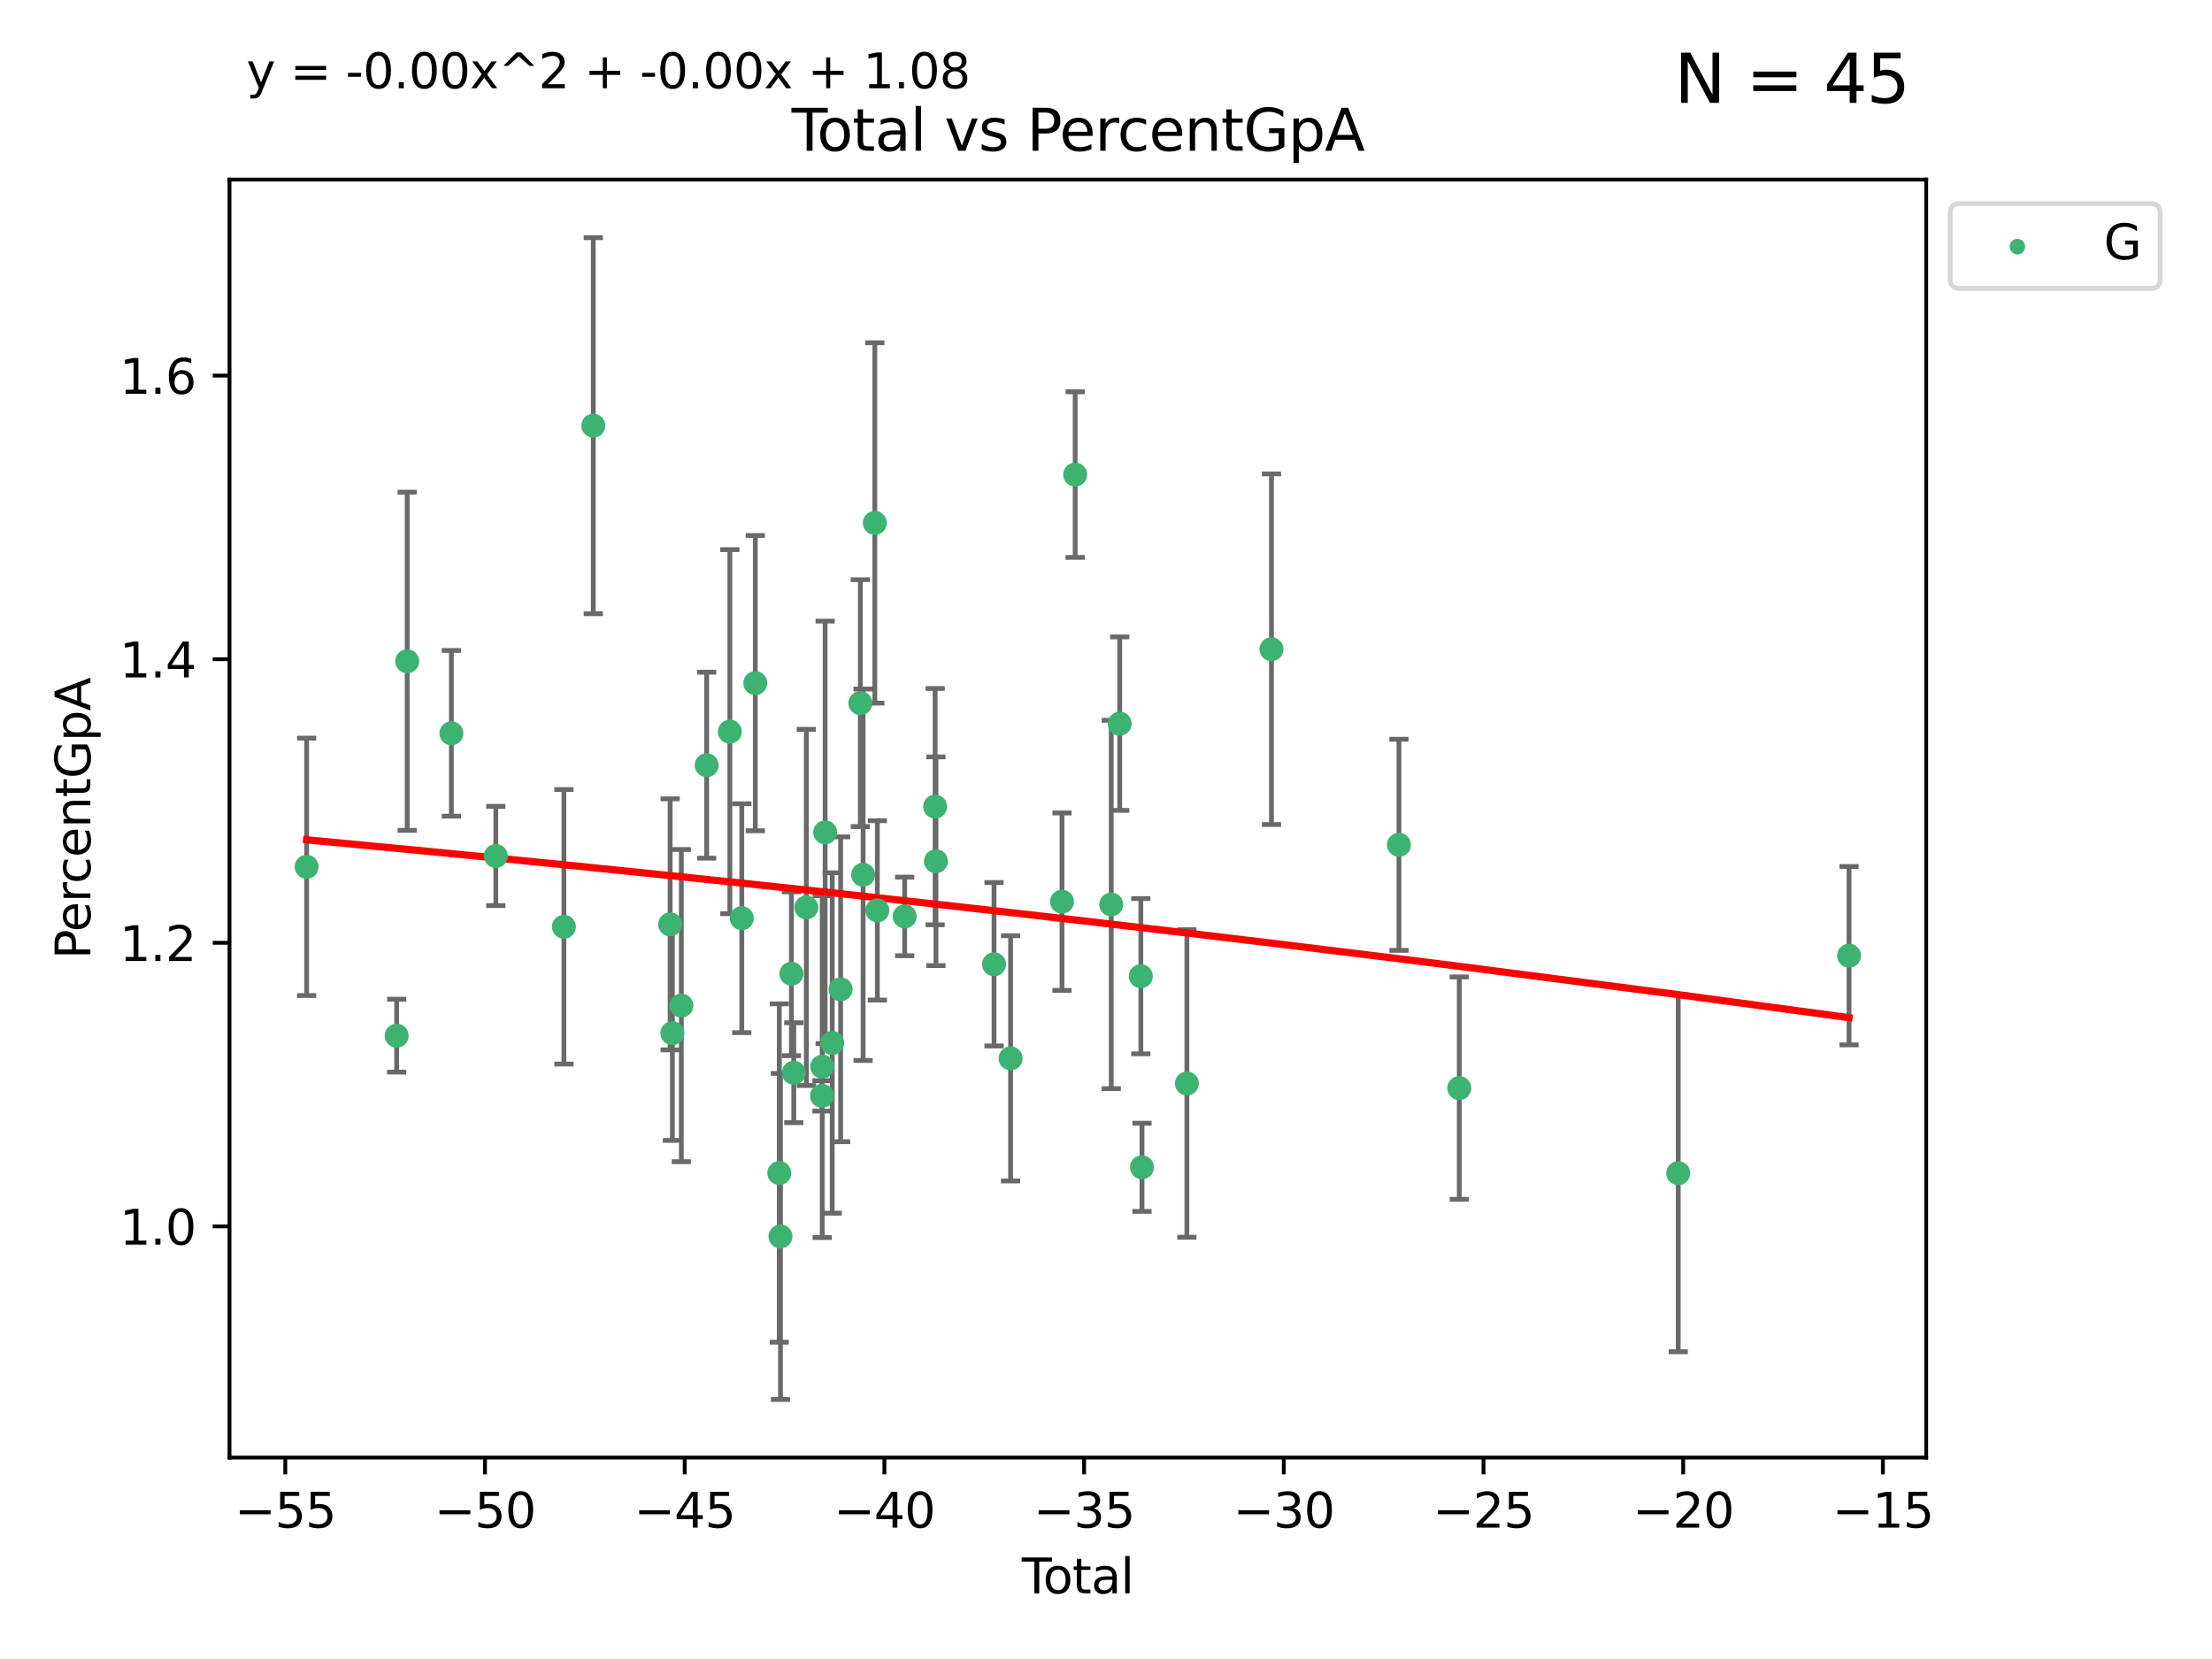 <?xml version="1.0" encoding="utf-8" standalone="no"?>
<!DOCTYPE svg PUBLIC "-//W3C//DTD SVG 1.1//EN"
  "http://www.w3.org/Graphics/SVG/1.1/DTD/svg11.dtd">
<svg xmlns:xlink="http://www.w3.org/1999/xlink" width="460.8pt" height="345.6pt" viewBox="0 0 460.8 345.6" xmlns="http://www.w3.org/2000/svg" version="1.1">
 <defs>
  <style type="text/css">*{stroke-linejoin: round; stroke-linecap: butt}</style>
 </defs>
 <g id="figure_1">
  <g id="patch_1">
   <path d="M 0 345.6 
L 460.8 345.6 
L 460.8 0 
L 0 0 
z
" style="fill: #ffffff"/>
  </g>
  <g id="axes_1">
   <g id="patch_2">
    <path d="M 47.81 303.64 
L 401.26 303.64 
L 401.26 37.411 
L 47.81 37.411 
z
" style="fill: #ffffff"/>
   </g>
   <g id="PathCollection_1">
    <defs>
     <path id="m5c3b96a96f" d="M 0 1.118 
C 0.297 1.118 0.581 1 0.791 0.791 
C 1 0.581 1.118 0.297 1.118 0 
C 1.118 -0.297 1 -0.581 0.791 -0.791 
C 0.581 -1 0.297 -1.118 0 -1.118 
C -0.297 -1.118 -0.581 -1 -0.791 -0.791 
C -1 -0.581 -1.118 -0.297 -1.118 0 
C -1.118 0.297 -1 0.581 -0.791 0.791 
C -0.581 1 -0.297 1.118 0 1.118 
z
" style="stroke: #3cb371"/>
    </defs>
    <g clip-path="url(#p17e478cedb)">
     <use xlink:href="#m5c3b96a96f" x="63.876" y="180.578" style="fill: #3cb371; stroke: #3cb371"/>
     <use xlink:href="#m5c3b96a96f" x="82.632" y="215.749" style="fill: #3cb371; stroke: #3cb371"/>
     <use xlink:href="#m5c3b96a96f" x="84.826" y="137.754" style="fill: #3cb371; stroke: #3cb371"/>
     <use xlink:href="#m5c3b96a96f" x="94.03" y="152.767" style="fill: #3cb371; stroke: #3cb371"/>
     <use xlink:href="#m5c3b96a96f" x="103.282" y="178.313" style="fill: #3cb371; stroke: #3cb371"/>
     <use xlink:href="#m5c3b96a96f" x="117.475" y="193.07" style="fill: #3cb371; stroke: #3cb371"/>
     <use xlink:href="#m5c3b96a96f" x="123.593" y="88.68" style="fill: #3cb371; stroke: #3cb371"/>
     <use xlink:href="#m5c3b96a96f" x="139.601" y="192.558" style="fill: #3cb371; stroke: #3cb371"/>
     <use xlink:href="#m5c3b96a96f" x="140.069" y="215.22" style="fill: #3cb371; stroke: #3cb371"/>
     <use xlink:href="#m5c3b96a96f" x="141.934" y="209.482" style="fill: #3cb371; stroke: #3cb371"/>
     <use xlink:href="#m5c3b96a96f" x="147.214" y="159.401" style="fill: #3cb371; stroke: #3cb371"/>
     <use xlink:href="#m5c3b96a96f" x="152.042" y="152.417" style="fill: #3cb371; stroke: #3cb371"/>
     <use xlink:href="#m5c3b96a96f" x="154.527" y="191.28" style="fill: #3cb371; stroke: #3cb371"/>
     <use xlink:href="#m5c3b96a96f" x="157.342" y="142.309" style="fill: #3cb371; stroke: #3cb371"/>
     <use xlink:href="#m5c3b96a96f" x="162.339" y="244.366" style="fill: #3cb371; stroke: #3cb371"/>
     <use xlink:href="#m5c3b96a96f" x="162.587" y="257.574" style="fill: #3cb371; stroke: #3cb371"/>
     <use xlink:href="#m5c3b96a96f" x="164.867" y="202.849" style="fill: #3cb371; stroke: #3cb371"/>
     <use xlink:href="#m5c3b96a96f" x="165.362" y="223.463" style="fill: #3cb371; stroke: #3cb371"/>
     <use xlink:href="#m5c3b96a96f" x="167.974" y="189.03" style="fill: #3cb371; stroke: #3cb371"/>
     <use xlink:href="#m5c3b96a96f" x="171.235" y="228.286" style="fill: #3cb371; stroke: #3cb371"/>
     <use xlink:href="#m5c3b96a96f" x="171.281" y="222.197" style="fill: #3cb371; stroke: #3cb371"/>
     <use xlink:href="#m5c3b96a96f" x="171.891" y="173.395" style="fill: #3cb371; stroke: #3cb371"/>
     <use xlink:href="#m5c3b96a96f" x="173.37" y="217.275" style="fill: #3cb371; stroke: #3cb371"/>
     <use xlink:href="#m5c3b96a96f" x="175.12" y="206.085" style="fill: #3cb371; stroke: #3cb371"/>
     <use xlink:href="#m5c3b96a96f" x="179.228" y="146.474" style="fill: #3cb371; stroke: #3cb371"/>
     <use xlink:href="#m5c3b96a96f" x="179.8" y="182.225" style="fill: #3cb371; stroke: #3cb371"/>
     <use xlink:href="#m5c3b96a96f" x="182.243" y="108.935" style="fill: #3cb371; stroke: #3cb371"/>
     <use xlink:href="#m5c3b96a96f" x="182.766" y="189.649" style="fill: #3cb371; stroke: #3cb371"/>
     <use xlink:href="#m5c3b96a96f" x="188.46" y="190.909" style="fill: #3cb371; stroke: #3cb371"/>
     <use xlink:href="#m5c3b96a96f" x="194.806" y="168.032" style="fill: #3cb371; stroke: #3cb371"/>
     <use xlink:href="#m5c3b96a96f" x="194.972" y="179.413" style="fill: #3cb371; stroke: #3cb371"/>
     <use xlink:href="#m5c3b96a96f" x="207.076" y="200.871" style="fill: #3cb371; stroke: #3cb371"/>
     <use xlink:href="#m5c3b96a96f" x="210.525" y="220.475" style="fill: #3cb371; stroke: #3cb371"/>
     <use xlink:href="#m5c3b96a96f" x="221.233" y="187.837" style="fill: #3cb371; stroke: #3cb371"/>
     <use xlink:href="#m5c3b96a96f" x="223.979" y="98.865" style="fill: #3cb371; stroke: #3cb371"/>
     <use xlink:href="#m5c3b96a96f" x="231.492" y="188.42" style="fill: #3cb371; stroke: #3cb371"/>
     <use xlink:href="#m5c3b96a96f" x="233.256" y="150.749" style="fill: #3cb371; stroke: #3cb371"/>
     <use xlink:href="#m5c3b96a96f" x="237.657" y="203.362" style="fill: #3cb371; stroke: #3cb371"/>
     <use xlink:href="#m5c3b96a96f" x="237.897" y="243.171" style="fill: #3cb371; stroke: #3cb371"/>
     <use xlink:href="#m5c3b96a96f" x="247.248" y="225.71" style="fill: #3cb371; stroke: #3cb371"/>
     <use xlink:href="#m5c3b96a96f" x="264.872" y="135.243" style="fill: #3cb371; stroke: #3cb371"/>
     <use xlink:href="#m5c3b96a96f" x="291.428" y="175.988" style="fill: #3cb371; stroke: #3cb371"/>
     <use xlink:href="#m5c3b96a96f" x="303.995" y="226.673" style="fill: #3cb371; stroke: #3cb371"/>
     <use xlink:href="#m5c3b96a96f" x="349.607" y="244.395" style="fill: #3cb371; stroke: #3cb371"/>
     <use xlink:href="#m5c3b96a96f" x="385.194" y="199.083" style="fill: #3cb371; stroke: #3cb371"/>
    </g>
   </g>
   <g id="matplotlib.axis_1">
    <g id="xtick_1">
     <g id="line2d_1">
      <defs>
       <path id="m3041e90e6f" d="M 0 0 
L 0 3.5 
" style="stroke: #000000; stroke-width: 0.8"/>
      </defs>
      <g>
       <use xlink:href="#m3041e90e6f" x="59.43" y="303.64" style="stroke: #000000; stroke-width: 0.8"/>
      </g>
     </g>
     <g id="text_1">
      <!-- −55 -->
      <g transform="translate(48.878 318.238)scale(0.1 -0.1)">
       <defs>
        <path id="DejaVuSans-2212" d="M 678 2272 
L 4684 2272 
L 4684 1741 
L 678 1741 
L 678 2272 
z
" transform="scale(0.016)"/>
        <path id="DejaVuSans-35" d="M 691 4666 
L 3169 4666 
L 3169 4134 
L 1269 4134 
L 1269 2991 
Q 1406 3038 1543 3061 
Q 1681 3084 1819 3084 
Q 2600 3084 3056 2656 
Q 3513 2228 3513 1497 
Q 3513 744 3044 326 
Q 2575 -91 1722 -91 
Q 1428 -91 1123 -41 
Q 819 9 494 109 
L 494 744 
Q 775 591 1075 516 
Q 1375 441 1709 441 
Q 2250 441 2565 725 
Q 2881 1009 2881 1497 
Q 2881 1984 2565 2268 
Q 2250 2553 1709 2553 
Q 1456 2553 1204 2497 
Q 953 2441 691 2322 
L 691 4666 
z
" transform="scale(0.016)"/>
       </defs>
       <use xlink:href="#DejaVuSans-2212"/>
       <use xlink:href="#DejaVuSans-35" x="83.789"/>
       <use xlink:href="#DejaVuSans-35" x="147.412"/>
      </g>
     </g>
    </g>
    <g id="xtick_2">
     <g id="line2d_2">
      <g>
       <use xlink:href="#m3041e90e6f" x="101.032" y="303.64" style="stroke: #000000; stroke-width: 0.8"/>
      </g>
     </g>
     <g id="text_2">
      <!-- −50 -->
      <g transform="translate(90.48 318.238)scale(0.1 -0.1)">
       <defs>
        <path id="DejaVuSans-30" d="M 2034 4250 
Q 1547 4250 1301 3770 
Q 1056 3291 1056 2328 
Q 1056 1369 1301 889 
Q 1547 409 2034 409 
Q 2525 409 2770 889 
Q 3016 1369 3016 2328 
Q 3016 3291 2770 3770 
Q 2525 4250 2034 4250 
z
M 2034 4750 
Q 2819 4750 3233 4129 
Q 3647 3509 3647 2328 
Q 3647 1150 3233 529 
Q 2819 -91 2034 -91 
Q 1250 -91 836 529 
Q 422 1150 422 2328 
Q 422 3509 836 4129 
Q 1250 4750 2034 4750 
z
" transform="scale(0.016)"/>
       </defs>
       <use xlink:href="#DejaVuSans-2212"/>
       <use xlink:href="#DejaVuSans-35" x="83.789"/>
       <use xlink:href="#DejaVuSans-30" x="147.412"/>
      </g>
     </g>
    </g>
    <g id="xtick_3">
     <g id="line2d_3">
      <g>
       <use xlink:href="#m3041e90e6f" x="142.634" y="303.64" style="stroke: #000000; stroke-width: 0.8"/>
      </g>
     </g>
     <g id="text_3">
      <!-- −45 -->
      <g transform="translate(132.081 318.238)scale(0.1 -0.1)">
       <defs>
        <path id="DejaVuSans-34" d="M 2419 4116 
L 825 1625 
L 2419 1625 
L 2419 4116 
z
M 2253 4666 
L 3047 4666 
L 3047 1625 
L 3713 1625 
L 3713 1100 
L 3047 1100 
L 3047 0 
L 2419 0 
L 2419 1100 
L 313 1100 
L 313 1709 
L 2253 4666 
z
" transform="scale(0.016)"/>
       </defs>
       <use xlink:href="#DejaVuSans-2212"/>
       <use xlink:href="#DejaVuSans-34" x="83.789"/>
       <use xlink:href="#DejaVuSans-35" x="147.412"/>
      </g>
     </g>
    </g>
    <g id="xtick_4">
     <g id="line2d_4">
      <g>
       <use xlink:href="#m3041e90e6f" x="184.235" y="303.64" style="stroke: #000000; stroke-width: 0.8"/>
      </g>
     </g>
     <g id="text_4">
      <!-- −40 -->
      <g transform="translate(173.683 318.238)scale(0.1 -0.1)">
       <use xlink:href="#DejaVuSans-2212"/>
       <use xlink:href="#DejaVuSans-34" x="83.789"/>
       <use xlink:href="#DejaVuSans-30" x="147.412"/>
      </g>
     </g>
    </g>
    <g id="xtick_5">
     <g id="line2d_5">
      <g>
       <use xlink:href="#m3041e90e6f" x="225.837" y="303.64" style="stroke: #000000; stroke-width: 0.8"/>
      </g>
     </g>
     <g id="text_5">
      <!-- −35 -->
      <g transform="translate(215.285 318.238)scale(0.1 -0.1)">
       <defs>
        <path id="DejaVuSans-33" d="M 2597 2516 
Q 3050 2419 3304 2112 
Q 3559 1806 3559 1356 
Q 3559 666 3084 287 
Q 2609 -91 1734 -91 
Q 1441 -91 1130 -33 
Q 819 25 488 141 
L 488 750 
Q 750 597 1062 519 
Q 1375 441 1716 441 
Q 2309 441 2620 675 
Q 2931 909 2931 1356 
Q 2931 1769 2642 2001 
Q 2353 2234 1838 2234 
L 1294 2234 
L 1294 2753 
L 1863 2753 
Q 2328 2753 2575 2939 
Q 2822 3125 2822 3475 
Q 2822 3834 2567 4026 
Q 2313 4219 1838 4219 
Q 1578 4219 1281 4162 
Q 984 4106 628 3988 
L 628 4550 
Q 988 4650 1302 4700 
Q 1616 4750 1894 4750 
Q 2613 4750 3031 4423 
Q 3450 4097 3450 3541 
Q 3450 3153 3228 2886 
Q 3006 2619 2597 2516 
z
" transform="scale(0.016)"/>
       </defs>
       <use xlink:href="#DejaVuSans-2212"/>
       <use xlink:href="#DejaVuSans-33" x="83.789"/>
       <use xlink:href="#DejaVuSans-35" x="147.412"/>
      </g>
     </g>
    </g>
    <g id="xtick_6">
     <g id="line2d_6">
      <g>
       <use xlink:href="#m3041e90e6f" x="267.439" y="303.64" style="stroke: #000000; stroke-width: 0.8"/>
      </g>
     </g>
     <g id="text_6">
      <!-- −30 -->
      <g transform="translate(256.886 318.238)scale(0.1 -0.1)">
       <use xlink:href="#DejaVuSans-2212"/>
       <use xlink:href="#DejaVuSans-33" x="83.789"/>
       <use xlink:href="#DejaVuSans-30" x="147.412"/>
      </g>
     </g>
    </g>
    <g id="xtick_7">
     <g id="line2d_7">
      <g>
       <use xlink:href="#m3041e90e6f" x="309.041" y="303.64" style="stroke: #000000; stroke-width: 0.8"/>
      </g>
     </g>
     <g id="text_7">
      <!-- −25 -->
      <g transform="translate(298.488 318.238)scale(0.1 -0.1)">
       <defs>
        <path id="DejaVuSans-32" d="M 1228 531 
L 3431 531 
L 3431 0 
L 469 0 
L 469 531 
Q 828 903 1448 1529 
Q 2069 2156 2228 2338 
Q 2531 2678 2651 2914 
Q 2772 3150 2772 3378 
Q 2772 3750 2511 3984 
Q 2250 4219 1831 4219 
Q 1534 4219 1204 4116 
Q 875 4013 500 3803 
L 500 4441 
Q 881 4594 1212 4672 
Q 1544 4750 1819 4750 
Q 2544 4750 2975 4387 
Q 3406 4025 3406 3419 
Q 3406 3131 3298 2873 
Q 3191 2616 2906 2266 
Q 2828 2175 2409 1742 
Q 1991 1309 1228 531 
z
" transform="scale(0.016)"/>
       </defs>
       <use xlink:href="#DejaVuSans-2212"/>
       <use xlink:href="#DejaVuSans-32" x="83.789"/>
       <use xlink:href="#DejaVuSans-35" x="147.412"/>
      </g>
     </g>
    </g>
    <g id="xtick_8">
     <g id="line2d_8">
      <g>
       <use xlink:href="#m3041e90e6f" x="350.642" y="303.64" style="stroke: #000000; stroke-width: 0.8"/>
      </g>
     </g>
     <g id="text_8">
      <!-- −20 -->
      <g transform="translate(340.09 318.238)scale(0.1 -0.1)">
       <use xlink:href="#DejaVuSans-2212"/>
       <use xlink:href="#DejaVuSans-32" x="83.789"/>
       <use xlink:href="#DejaVuSans-30" x="147.412"/>
      </g>
     </g>
    </g>
    <g id="xtick_9">
     <g id="line2d_9">
      <g>
       <use xlink:href="#m3041e90e6f" x="392.244" y="303.64" style="stroke: #000000; stroke-width: 0.8"/>
      </g>
     </g>
     <g id="text_9">
      <!-- −15 -->
      <g transform="translate(381.692 318.238)scale(0.1 -0.1)">
       <defs>
        <path id="DejaVuSans-31" d="M 794 531 
L 1825 531 
L 1825 4091 
L 703 3866 
L 703 4441 
L 1819 4666 
L 2450 4666 
L 2450 531 
L 3481 531 
L 3481 0 
L 794 0 
L 794 531 
z
" transform="scale(0.016)"/>
       </defs>
       <use xlink:href="#DejaVuSans-2212"/>
       <use xlink:href="#DejaVuSans-31" x="83.789"/>
       <use xlink:href="#DejaVuSans-35" x="147.412"/>
      </g>
     </g>
    </g>
    <g id="text_10">
     <!-- Total -->
     <g transform="translate(212.858 331.917)scale(0.1 -0.1)">
      <defs>
       <path id="DejaVuSans-54" d="M -19 4666 
L 3928 4666 
L 3928 4134 
L 2272 4134 
L 2272 0 
L 1638 0 
L 1638 4134 
L -19 4134 
L -19 4666 
z
" transform="scale(0.016)"/>
       <path id="DejaVuSans-6f" d="M 1959 3097 
Q 1497 3097 1228 2736 
Q 959 2375 959 1747 
Q 959 1119 1226 758 
Q 1494 397 1959 397 
Q 2419 397 2687 759 
Q 2956 1122 2956 1747 
Q 2956 2369 2687 2733 
Q 2419 3097 1959 3097 
z
M 1959 3584 
Q 2709 3584 3137 3096 
Q 3566 2609 3566 1747 
Q 3566 888 3137 398 
Q 2709 -91 1959 -91 
Q 1206 -91 779 398 
Q 353 888 353 1747 
Q 353 2609 779 3096 
Q 1206 3584 1959 3584 
z
" transform="scale(0.016)"/>
       <path id="DejaVuSans-74" d="M 1172 4494 
L 1172 3500 
L 2356 3500 
L 2356 3053 
L 1172 3053 
L 1172 1153 
Q 1172 725 1289 603 
Q 1406 481 1766 481 
L 2356 481 
L 2356 0 
L 1766 0 
Q 1100 0 847 248 
Q 594 497 594 1153 
L 594 3053 
L 172 3053 
L 172 3500 
L 594 3500 
L 594 4494 
L 1172 4494 
z
" transform="scale(0.016)"/>
       <path id="DejaVuSans-61" d="M 2194 1759 
Q 1497 1759 1228 1600 
Q 959 1441 959 1056 
Q 959 750 1161 570 
Q 1363 391 1709 391 
Q 2188 391 2477 730 
Q 2766 1069 2766 1631 
L 2766 1759 
L 2194 1759 
z
M 3341 1997 
L 3341 0 
L 2766 0 
L 2766 531 
Q 2569 213 2275 61 
Q 1981 -91 1556 -91 
Q 1019 -91 701 211 
Q 384 513 384 1019 
Q 384 1609 779 1909 
Q 1175 2209 1959 2209 
L 2766 2209 
L 2766 2266 
Q 2766 2663 2505 2880 
Q 2244 3097 1772 3097 
Q 1472 3097 1187 3025 
Q 903 2953 641 2809 
L 641 3341 
Q 956 3463 1253 3523 
Q 1550 3584 1831 3584 
Q 2591 3584 2966 3190 
Q 3341 2797 3341 1997 
z
" transform="scale(0.016)"/>
       <path id="DejaVuSans-6c" d="M 603 4863 
L 1178 4863 
L 1178 0 
L 603 0 
L 603 4863 
z
" transform="scale(0.016)"/>
      </defs>
      <use xlink:href="#DejaVuSans-54"/>
      <use xlink:href="#DejaVuSans-6f" x="44.084"/>
      <use xlink:href="#DejaVuSans-74" x="105.266"/>
      <use xlink:href="#DejaVuSans-61" x="144.475"/>
      <use xlink:href="#DejaVuSans-6c" x="205.754"/>
     </g>
    </g>
   </g>
   <g id="matplotlib.axis_2">
    <g id="ytick_1">
     <g id="line2d_10">
      <defs>
       <path id="madda11808b" d="M 0 0 
L -3.5 0 
" style="stroke: #000000; stroke-width: 0.8"/>
      </defs>
      <g>
       <use xlink:href="#madda11808b" x="47.81" y="255.479" style="stroke: #000000; stroke-width: 0.8"/>
      </g>
     </g>
     <g id="text_11">
      <!-- 1.0 -->
      <g transform="translate(24.907 259.278)scale(0.1 -0.1)">
       <defs>
        <path id="DejaVuSans-2e" d="M 684 794 
L 1344 794 
L 1344 0 
L 684 0 
L 684 794 
z
" transform="scale(0.016)"/>
       </defs>
       <use xlink:href="#DejaVuSans-31"/>
       <use xlink:href="#DejaVuSans-2e" x="63.623"/>
       <use xlink:href="#DejaVuSans-30" x="95.41"/>
      </g>
     </g>
    </g>
    <g id="ytick_2">
     <g id="line2d_11">
      <g>
       <use xlink:href="#madda11808b" x="47.81" y="196.4" style="stroke: #000000; stroke-width: 0.8"/>
      </g>
     </g>
     <g id="text_12">
      <!-- 1.2 -->
      <g transform="translate(24.907 200.199)scale(0.1 -0.1)">
       <use xlink:href="#DejaVuSans-31"/>
       <use xlink:href="#DejaVuSans-2e" x="63.623"/>
       <use xlink:href="#DejaVuSans-32" x="95.41"/>
      </g>
     </g>
    </g>
    <g id="ytick_3">
     <g id="line2d_12">
      <g>
       <use xlink:href="#madda11808b" x="47.81" y="137.321" style="stroke: #000000; stroke-width: 0.8"/>
      </g>
     </g>
     <g id="text_13">
      <!-- 1.4 -->
      <g transform="translate(24.907 141.121)scale(0.1 -0.1)">
       <use xlink:href="#DejaVuSans-31"/>
       <use xlink:href="#DejaVuSans-2e" x="63.623"/>
       <use xlink:href="#DejaVuSans-34" x="95.41"/>
      </g>
     </g>
    </g>
    <g id="ytick_4">
     <g id="line2d_13">
      <g>
       <use xlink:href="#madda11808b" x="47.81" y="78.243" style="stroke: #000000; stroke-width: 0.8"/>
      </g>
     </g>
     <g id="text_14">
      <!-- 1.6 -->
      <g transform="translate(24.907 82.042)scale(0.1 -0.1)">
       <defs>
        <path id="DejaVuSans-36" d="M 2113 2584 
Q 1688 2584 1439 2293 
Q 1191 2003 1191 1497 
Q 1191 994 1439 701 
Q 1688 409 2113 409 
Q 2538 409 2786 701 
Q 3034 994 3034 1497 
Q 3034 2003 2786 2293 
Q 2538 2584 2113 2584 
z
M 3366 4563 
L 3366 3988 
Q 3128 4100 2886 4159 
Q 2644 4219 2406 4219 
Q 1781 4219 1451 3797 
Q 1122 3375 1075 2522 
Q 1259 2794 1537 2939 
Q 1816 3084 2150 3084 
Q 2853 3084 3261 2657 
Q 3669 2231 3669 1497 
Q 3669 778 3244 343 
Q 2819 -91 2113 -91 
Q 1303 -91 875 529 
Q 447 1150 447 2328 
Q 447 3434 972 4092 
Q 1497 4750 2381 4750 
Q 2619 4750 2861 4703 
Q 3103 4656 3366 4563 
z
" transform="scale(0.016)"/>
       </defs>
       <use xlink:href="#DejaVuSans-31"/>
       <use xlink:href="#DejaVuSans-2e" x="63.623"/>
       <use xlink:href="#DejaVuSans-36" x="95.41"/>
      </g>
     </g>
    </g>
    <g id="text_15">
     <!-- PercentGpA -->
     <g transform="translate(18.827 199.802)rotate(-90)scale(0.1 -0.1)">
      <defs>
       <path id="DejaVuSans-50" d="M 1259 4147 
L 1259 2394 
L 2053 2394 
Q 2494 2394 2734 2622 
Q 2975 2850 2975 3272 
Q 2975 3691 2734 3919 
Q 2494 4147 2053 4147 
L 1259 4147 
z
M 628 4666 
L 2053 4666 
Q 2838 4666 3239 4311 
Q 3641 3956 3641 3272 
Q 3641 2581 3239 2228 
Q 2838 1875 2053 1875 
L 1259 1875 
L 1259 0 
L 628 0 
L 628 4666 
z
" transform="scale(0.016)"/>
       <path id="DejaVuSans-65" d="M 3597 1894 
L 3597 1613 
L 953 1613 
Q 991 1019 1311 708 
Q 1631 397 2203 397 
Q 2534 397 2845 478 
Q 3156 559 3463 722 
L 3463 178 
Q 3153 47 2828 -22 
Q 2503 -91 2169 -91 
Q 1331 -91 842 396 
Q 353 884 353 1716 
Q 353 2575 817 3079 
Q 1281 3584 2069 3584 
Q 2775 3584 3186 3129 
Q 3597 2675 3597 1894 
z
M 3022 2063 
Q 3016 2534 2758 2815 
Q 2500 3097 2075 3097 
Q 1594 3097 1305 2825 
Q 1016 2553 972 2059 
L 3022 2063 
z
" transform="scale(0.016)"/>
       <path id="DejaVuSans-72" d="M 2631 2963 
Q 2534 3019 2420 3045 
Q 2306 3072 2169 3072 
Q 1681 3072 1420 2755 
Q 1159 2438 1159 1844 
L 1159 0 
L 581 0 
L 581 3500 
L 1159 3500 
L 1159 2956 
Q 1341 3275 1631 3429 
Q 1922 3584 2338 3584 
Q 2397 3584 2469 3576 
Q 2541 3569 2628 3553 
L 2631 2963 
z
" transform="scale(0.016)"/>
       <path id="DejaVuSans-63" d="M 3122 3366 
L 3122 2828 
Q 2878 2963 2633 3030 
Q 2388 3097 2138 3097 
Q 1578 3097 1268 2742 
Q 959 2388 959 1747 
Q 959 1106 1268 751 
Q 1578 397 2138 397 
Q 2388 397 2633 464 
Q 2878 531 3122 666 
L 3122 134 
Q 2881 22 2623 -34 
Q 2366 -91 2075 -91 
Q 1284 -91 818 406 
Q 353 903 353 1747 
Q 353 2603 823 3093 
Q 1294 3584 2113 3584 
Q 2378 3584 2631 3529 
Q 2884 3475 3122 3366 
z
" transform="scale(0.016)"/>
       <path id="DejaVuSans-6e" d="M 3513 2113 
L 3513 0 
L 2938 0 
L 2938 2094 
Q 2938 2591 2744 2837 
Q 2550 3084 2163 3084 
Q 1697 3084 1428 2787 
Q 1159 2491 1159 1978 
L 1159 0 
L 581 0 
L 581 3500 
L 1159 3500 
L 1159 2956 
Q 1366 3272 1645 3428 
Q 1925 3584 2291 3584 
Q 2894 3584 3203 3211 
Q 3513 2838 3513 2113 
z
" transform="scale(0.016)"/>
       <path id="DejaVuSans-47" d="M 3809 666 
L 3809 1919 
L 2778 1919 
L 2778 2438 
L 4434 2438 
L 4434 434 
Q 4069 175 3628 42 
Q 3188 -91 2688 -91 
Q 1594 -91 976 548 
Q 359 1188 359 2328 
Q 359 3472 976 4111 
Q 1594 4750 2688 4750 
Q 3144 4750 3555 4637 
Q 3966 4525 4313 4306 
L 4313 3634 
Q 3963 3931 3569 4081 
Q 3175 4231 2741 4231 
Q 1884 4231 1454 3753 
Q 1025 3275 1025 2328 
Q 1025 1384 1454 906 
Q 1884 428 2741 428 
Q 3075 428 3337 486 
Q 3600 544 3809 666 
z
" transform="scale(0.016)"/>
       <path id="DejaVuSans-70" d="M 1159 525 
L 1159 -1331 
L 581 -1331 
L 581 3500 
L 1159 3500 
L 1159 2969 
Q 1341 3281 1617 3432 
Q 1894 3584 2278 3584 
Q 2916 3584 3314 3078 
Q 3713 2572 3713 1747 
Q 3713 922 3314 415 
Q 2916 -91 2278 -91 
Q 1894 -91 1617 61 
Q 1341 213 1159 525 
z
M 3116 1747 
Q 3116 2381 2855 2742 
Q 2594 3103 2138 3103 
Q 1681 3103 1420 2742 
Q 1159 2381 1159 1747 
Q 1159 1113 1420 752 
Q 1681 391 2138 391 
Q 2594 391 2855 752 
Q 3116 1113 3116 1747 
z
" transform="scale(0.016)"/>
       <path id="DejaVuSans-41" d="M 2188 4044 
L 1331 1722 
L 3047 1722 
L 2188 4044 
z
M 1831 4666 
L 2547 4666 
L 4325 0 
L 3669 0 
L 3244 1197 
L 1141 1197 
L 716 0 
L 50 0 
L 1831 4666 
z
" transform="scale(0.016)"/>
      </defs>
      <use xlink:href="#DejaVuSans-50"/>
      <use xlink:href="#DejaVuSans-65" x="56.678"/>
      <use xlink:href="#DejaVuSans-72" x="118.201"/>
      <use xlink:href="#DejaVuSans-63" x="157.064"/>
      <use xlink:href="#DejaVuSans-65" x="212.045"/>
      <use xlink:href="#DejaVuSans-6e" x="273.568"/>
      <use xlink:href="#DejaVuSans-74" x="336.947"/>
      <use xlink:href="#DejaVuSans-47" x="376.156"/>
      <use xlink:href="#DejaVuSans-70" x="453.646"/>
      <use xlink:href="#DejaVuSans-41" x="517.123"/>
     </g>
    </g>
   </g>
   <g id="LineCollection_1">
    <path d="M 63.876 207.388 
L 63.876 153.769 
" clip-path="url(#p17e478cedb)" style="fill: none; stroke: #696969"/>
    <path d="M 82.632 223.341 
L 82.632 208.158 
" clip-path="url(#p17e478cedb)" style="fill: none; stroke: #696969"/>
    <path d="M 84.826 172.978 
L 84.826 102.529 
" clip-path="url(#p17e478cedb)" style="fill: none; stroke: #696969"/>
    <path d="M 94.03 170.025 
L 94.03 135.508 
" clip-path="url(#p17e478cedb)" style="fill: none; stroke: #696969"/>
    <path d="M 103.282 188.649 
L 103.282 167.976 
" clip-path="url(#p17e478cedb)" style="fill: none; stroke: #696969"/>
    <path d="M 117.475 221.658 
L 117.475 164.483 
" clip-path="url(#p17e478cedb)" style="fill: none; stroke: #696969"/>
    <path d="M 123.593 127.847 
L 123.593 49.513 
" clip-path="url(#p17e478cedb)" style="fill: none; stroke: #696969"/>
    <path d="M 139.601 218.707 
L 139.601 166.409 
" clip-path="url(#p17e478cedb)" style="fill: none; stroke: #696969"/>
    <path d="M 140.069 237.567 
L 140.069 192.873 
" clip-path="url(#p17e478cedb)" style="fill: none; stroke: #696969"/>
    <path d="M 141.934 242 
L 141.934 176.963 
" clip-path="url(#p17e478cedb)" style="fill: none; stroke: #696969"/>
    <path d="M 147.214 178.77 
L 147.214 140.032 
" clip-path="url(#p17e478cedb)" style="fill: none; stroke: #696969"/>
    <path d="M 152.042 190.336 
L 152.042 114.498 
" clip-path="url(#p17e478cedb)" style="fill: none; stroke: #696969"/>
    <path d="M 154.527 215.117 
L 154.527 167.444 
" clip-path="url(#p17e478cedb)" style="fill: none; stroke: #696969"/>
    <path d="M 157.342 173.063 
L 157.342 111.555 
" clip-path="url(#p17e478cedb)" style="fill: none; stroke: #696969"/>
    <path d="M 162.339 279.611 
L 162.339 209.121 
" clip-path="url(#p17e478cedb)" style="fill: none; stroke: #696969"/>
    <path d="M 162.587 291.539 
L 162.587 223.609 
" clip-path="url(#p17e478cedb)" style="fill: none; stroke: #696969"/>
    <path d="M 164.867 219.917 
L 164.867 185.781 
" clip-path="url(#p17e478cedb)" style="fill: none; stroke: #696969"/>
    <path d="M 165.362 233.873 
L 165.362 213.052 
" clip-path="url(#p17e478cedb)" style="fill: none; stroke: #696969"/>
    <path d="M 167.974 226.13 
L 167.974 151.93 
" clip-path="url(#p17e478cedb)" style="fill: none; stroke: #696969"/>
    <path d="M 171.235 231.465 
L 171.235 225.107 
" clip-path="url(#p17e478cedb)" style="fill: none; stroke: #696969"/>
    <path d="M 171.281 257.804 
L 171.281 186.591 
" clip-path="url(#p17e478cedb)" style="fill: none; stroke: #696969"/>
    <path d="M 171.891 217.401 
L 171.891 129.39 
" clip-path="url(#p17e478cedb)" style="fill: none; stroke: #696969"/>
    <path d="M 173.37 252.728 
L 173.37 181.822 
" clip-path="url(#p17e478cedb)" style="fill: none; stroke: #696969"/>
    <path d="M 175.12 237.836 
L 175.12 174.333 
" clip-path="url(#p17e478cedb)" style="fill: none; stroke: #696969"/>
    <path d="M 179.228 172.191 
L 179.228 120.758 
" clip-path="url(#p17e478cedb)" style="fill: none; stroke: #696969"/>
    <path d="M 179.8 220.914 
L 179.8 143.537 
" clip-path="url(#p17e478cedb)" style="fill: none; stroke: #696969"/>
    <path d="M 182.243 146.464 
L 182.243 71.405 
" clip-path="url(#p17e478cedb)" style="fill: none; stroke: #696969"/>
    <path d="M 182.766 208.329 
L 182.766 170.969 
" clip-path="url(#p17e478cedb)" style="fill: none; stroke: #696969"/>
    <path d="M 188.46 199.096 
L 188.46 182.722 
" clip-path="url(#p17e478cedb)" style="fill: none; stroke: #696969"/>
    <path d="M 194.806 192.644 
L 194.806 143.419 
" clip-path="url(#p17e478cedb)" style="fill: none; stroke: #696969"/>
    <path d="M 194.972 201.15 
L 194.972 157.675 
" clip-path="url(#p17e478cedb)" style="fill: none; stroke: #696969"/>
    <path d="M 207.076 217.89 
L 207.076 183.851 
" clip-path="url(#p17e478cedb)" style="fill: none; stroke: #696969"/>
    <path d="M 210.525 246.018 
L 210.525 194.932 
" clip-path="url(#p17e478cedb)" style="fill: none; stroke: #696969"/>
    <path d="M 221.233 206.319 
L 221.233 169.355 
" clip-path="url(#p17e478cedb)" style="fill: none; stroke: #696969"/>
    <path d="M 223.979 116.114 
L 223.979 81.616 
" clip-path="url(#p17e478cedb)" style="fill: none; stroke: #696969"/>
    <path d="M 231.492 226.782 
L 231.492 150.058 
" clip-path="url(#p17e478cedb)" style="fill: none; stroke: #696969"/>
    <path d="M 233.256 168.817 
L 233.256 132.68 
" clip-path="url(#p17e478cedb)" style="fill: none; stroke: #696969"/>
    <path d="M 237.657 219.533 
L 237.657 187.191 
" clip-path="url(#p17e478cedb)" style="fill: none; stroke: #696969"/>
    <path d="M 237.897 252.356 
L 237.897 233.987 
" clip-path="url(#p17e478cedb)" style="fill: none; stroke: #696969"/>
    <path d="M 247.248 257.736 
L 247.248 193.684 
" clip-path="url(#p17e478cedb)" style="fill: none; stroke: #696969"/>
    <path d="M 264.872 171.767 
L 264.872 98.719 
" clip-path="url(#p17e478cedb)" style="fill: none; stroke: #696969"/>
    <path d="M 291.428 197.98 
L 291.428 153.996 
" clip-path="url(#p17e478cedb)" style="fill: none; stroke: #696969"/>
    <path d="M 303.995 249.833 
L 303.995 203.512 
" clip-path="url(#p17e478cedb)" style="fill: none; stroke: #696969"/>
    <path d="M 349.607 281.593 
L 349.607 207.198 
" clip-path="url(#p17e478cedb)" style="fill: none; stroke: #696969"/>
    <path d="M 385.194 217.664 
L 385.194 180.502 
" clip-path="url(#p17e478cedb)" style="fill: none; stroke: #696969"/>
   </g>
   <g id="line2d_14">
    <defs>
     <path id="m7a5a43cbf4" d="M 2 0 
L -2 -0 
" style="stroke: #696969"/>
    </defs>
    <g clip-path="url(#p17e478cedb)">
     <use xlink:href="#m7a5a43cbf4" x="63.876" y="207.388" style="fill: #696969; stroke: #696969"/>
     <use xlink:href="#m7a5a43cbf4" x="82.632" y="223.341" style="fill: #696969; stroke: #696969"/>
     <use xlink:href="#m7a5a43cbf4" x="84.826" y="172.978" style="fill: #696969; stroke: #696969"/>
     <use xlink:href="#m7a5a43cbf4" x="94.03" y="170.025" style="fill: #696969; stroke: #696969"/>
     <use xlink:href="#m7a5a43cbf4" x="103.282" y="188.649" style="fill: #696969; stroke: #696969"/>
     <use xlink:href="#m7a5a43cbf4" x="117.475" y="221.658" style="fill: #696969; stroke: #696969"/>
     <use xlink:href="#m7a5a43cbf4" x="123.593" y="127.847" style="fill: #696969; stroke: #696969"/>
     <use xlink:href="#m7a5a43cbf4" x="139.601" y="218.707" style="fill: #696969; stroke: #696969"/>
     <use xlink:href="#m7a5a43cbf4" x="140.069" y="237.567" style="fill: #696969; stroke: #696969"/>
     <use xlink:href="#m7a5a43cbf4" x="141.934" y="242" style="fill: #696969; stroke: #696969"/>
     <use xlink:href="#m7a5a43cbf4" x="147.214" y="178.77" style="fill: #696969; stroke: #696969"/>
     <use xlink:href="#m7a5a43cbf4" x="152.042" y="190.336" style="fill: #696969; stroke: #696969"/>
     <use xlink:href="#m7a5a43cbf4" x="154.527" y="215.117" style="fill: #696969; stroke: #696969"/>
     <use xlink:href="#m7a5a43cbf4" x="157.342" y="173.063" style="fill: #696969; stroke: #696969"/>
     <use xlink:href="#m7a5a43cbf4" x="162.339" y="279.611" style="fill: #696969; stroke: #696969"/>
     <use xlink:href="#m7a5a43cbf4" x="162.587" y="291.539" style="fill: #696969; stroke: #696969"/>
     <use xlink:href="#m7a5a43cbf4" x="164.867" y="219.917" style="fill: #696969; stroke: #696969"/>
     <use xlink:href="#m7a5a43cbf4" x="165.362" y="233.873" style="fill: #696969; stroke: #696969"/>
     <use xlink:href="#m7a5a43cbf4" x="167.974" y="226.13" style="fill: #696969; stroke: #696969"/>
     <use xlink:href="#m7a5a43cbf4" x="171.235" y="231.465" style="fill: #696969; stroke: #696969"/>
     <use xlink:href="#m7a5a43cbf4" x="171.281" y="257.804" style="fill: #696969; stroke: #696969"/>
     <use xlink:href="#m7a5a43cbf4" x="171.891" y="217.401" style="fill: #696969; stroke: #696969"/>
     <use xlink:href="#m7a5a43cbf4" x="173.37" y="252.728" style="fill: #696969; stroke: #696969"/>
     <use xlink:href="#m7a5a43cbf4" x="175.12" y="237.836" style="fill: #696969; stroke: #696969"/>
     <use xlink:href="#m7a5a43cbf4" x="179.228" y="172.191" style="fill: #696969; stroke: #696969"/>
     <use xlink:href="#m7a5a43cbf4" x="179.8" y="220.914" style="fill: #696969; stroke: #696969"/>
     <use xlink:href="#m7a5a43cbf4" x="182.243" y="146.464" style="fill: #696969; stroke: #696969"/>
     <use xlink:href="#m7a5a43cbf4" x="182.766" y="208.329" style="fill: #696969; stroke: #696969"/>
     <use xlink:href="#m7a5a43cbf4" x="188.46" y="199.096" style="fill: #696969; stroke: #696969"/>
     <use xlink:href="#m7a5a43cbf4" x="194.806" y="192.644" style="fill: #696969; stroke: #696969"/>
     <use xlink:href="#m7a5a43cbf4" x="194.972" y="201.15" style="fill: #696969; stroke: #696969"/>
     <use xlink:href="#m7a5a43cbf4" x="207.076" y="217.89" style="fill: #696969; stroke: #696969"/>
     <use xlink:href="#m7a5a43cbf4" x="210.525" y="246.018" style="fill: #696969; stroke: #696969"/>
     <use xlink:href="#m7a5a43cbf4" x="221.233" y="206.319" style="fill: #696969; stroke: #696969"/>
     <use xlink:href="#m7a5a43cbf4" x="223.979" y="116.114" style="fill: #696969; stroke: #696969"/>
     <use xlink:href="#m7a5a43cbf4" x="231.492" y="226.782" style="fill: #696969; stroke: #696969"/>
     <use xlink:href="#m7a5a43cbf4" x="233.256" y="168.817" style="fill: #696969; stroke: #696969"/>
     <use xlink:href="#m7a5a43cbf4" x="237.657" y="219.533" style="fill: #696969; stroke: #696969"/>
     <use xlink:href="#m7a5a43cbf4" x="237.897" y="252.356" style="fill: #696969; stroke: #696969"/>
     <use xlink:href="#m7a5a43cbf4" x="247.248" y="257.736" style="fill: #696969; stroke: #696969"/>
     <use xlink:href="#m7a5a43cbf4" x="264.872" y="171.767" style="fill: #696969; stroke: #696969"/>
     <use xlink:href="#m7a5a43cbf4" x="291.428" y="197.98" style="fill: #696969; stroke: #696969"/>
     <use xlink:href="#m7a5a43cbf4" x="303.995" y="249.833" style="fill: #696969; stroke: #696969"/>
     <use xlink:href="#m7a5a43cbf4" x="349.607" y="281.593" style="fill: #696969; stroke: #696969"/>
     <use xlink:href="#m7a5a43cbf4" x="385.194" y="217.664" style="fill: #696969; stroke: #696969"/>
    </g>
   </g>
   <g id="line2d_15">
    <g clip-path="url(#p17e478cedb)">
     <use xlink:href="#m7a5a43cbf4" x="63.876" y="153.769" style="fill: #696969; stroke: #696969"/>
     <use xlink:href="#m7a5a43cbf4" x="82.632" y="208.158" style="fill: #696969; stroke: #696969"/>
     <use xlink:href="#m7a5a43cbf4" x="84.826" y="102.529" style="fill: #696969; stroke: #696969"/>
     <use xlink:href="#m7a5a43cbf4" x="94.03" y="135.508" style="fill: #696969; stroke: #696969"/>
     <use xlink:href="#m7a5a43cbf4" x="103.282" y="167.976" style="fill: #696969; stroke: #696969"/>
     <use xlink:href="#m7a5a43cbf4" x="117.475" y="164.483" style="fill: #696969; stroke: #696969"/>
     <use xlink:href="#m7a5a43cbf4" x="123.593" y="49.513" style="fill: #696969; stroke: #696969"/>
     <use xlink:href="#m7a5a43cbf4" x="139.601" y="166.409" style="fill: #696969; stroke: #696969"/>
     <use xlink:href="#m7a5a43cbf4" x="140.069" y="192.873" style="fill: #696969; stroke: #696969"/>
     <use xlink:href="#m7a5a43cbf4" x="141.934" y="176.963" style="fill: #696969; stroke: #696969"/>
     <use xlink:href="#m7a5a43cbf4" x="147.214" y="140.032" style="fill: #696969; stroke: #696969"/>
     <use xlink:href="#m7a5a43cbf4" x="152.042" y="114.498" style="fill: #696969; stroke: #696969"/>
     <use xlink:href="#m7a5a43cbf4" x="154.527" y="167.444" style="fill: #696969; stroke: #696969"/>
     <use xlink:href="#m7a5a43cbf4" x="157.342" y="111.555" style="fill: #696969; stroke: #696969"/>
     <use xlink:href="#m7a5a43cbf4" x="162.339" y="209.121" style="fill: #696969; stroke: #696969"/>
     <use xlink:href="#m7a5a43cbf4" x="162.587" y="223.609" style="fill: #696969; stroke: #696969"/>
     <use xlink:href="#m7a5a43cbf4" x="164.867" y="185.781" style="fill: #696969; stroke: #696969"/>
     <use xlink:href="#m7a5a43cbf4" x="165.362" y="213.052" style="fill: #696969; stroke: #696969"/>
     <use xlink:href="#m7a5a43cbf4" x="167.974" y="151.93" style="fill: #696969; stroke: #696969"/>
     <use xlink:href="#m7a5a43cbf4" x="171.235" y="225.107" style="fill: #696969; stroke: #696969"/>
     <use xlink:href="#m7a5a43cbf4" x="171.281" y="186.591" style="fill: #696969; stroke: #696969"/>
     <use xlink:href="#m7a5a43cbf4" x="171.891" y="129.39" style="fill: #696969; stroke: #696969"/>
     <use xlink:href="#m7a5a43cbf4" x="173.37" y="181.822" style="fill: #696969; stroke: #696969"/>
     <use xlink:href="#m7a5a43cbf4" x="175.12" y="174.333" style="fill: #696969; stroke: #696969"/>
     <use xlink:href="#m7a5a43cbf4" x="179.228" y="120.758" style="fill: #696969; stroke: #696969"/>
     <use xlink:href="#m7a5a43cbf4" x="179.8" y="143.537" style="fill: #696969; stroke: #696969"/>
     <use xlink:href="#m7a5a43cbf4" x="182.243" y="71.405" style="fill: #696969; stroke: #696969"/>
     <use xlink:href="#m7a5a43cbf4" x="182.766" y="170.969" style="fill: #696969; stroke: #696969"/>
     <use xlink:href="#m7a5a43cbf4" x="188.46" y="182.722" style="fill: #696969; stroke: #696969"/>
     <use xlink:href="#m7a5a43cbf4" x="194.806" y="143.419" style="fill: #696969; stroke: #696969"/>
     <use xlink:href="#m7a5a43cbf4" x="194.972" y="157.675" style="fill: #696969; stroke: #696969"/>
     <use xlink:href="#m7a5a43cbf4" x="207.076" y="183.851" style="fill: #696969; stroke: #696969"/>
     <use xlink:href="#m7a5a43cbf4" x="210.525" y="194.932" style="fill: #696969; stroke: #696969"/>
     <use xlink:href="#m7a5a43cbf4" x="221.233" y="169.355" style="fill: #696969; stroke: #696969"/>
     <use xlink:href="#m7a5a43cbf4" x="223.979" y="81.616" style="fill: #696969; stroke: #696969"/>
     <use xlink:href="#m7a5a43cbf4" x="231.492" y="150.058" style="fill: #696969; stroke: #696969"/>
     <use xlink:href="#m7a5a43cbf4" x="233.256" y="132.68" style="fill: #696969; stroke: #696969"/>
     <use xlink:href="#m7a5a43cbf4" x="237.657" y="187.191" style="fill: #696969; stroke: #696969"/>
     <use xlink:href="#m7a5a43cbf4" x="237.897" y="233.987" style="fill: #696969; stroke: #696969"/>
     <use xlink:href="#m7a5a43cbf4" x="247.248" y="193.684" style="fill: #696969; stroke: #696969"/>
     <use xlink:href="#m7a5a43cbf4" x="264.872" y="98.719" style="fill: #696969; stroke: #696969"/>
     <use xlink:href="#m7a5a43cbf4" x="291.428" y="153.996" style="fill: #696969; stroke: #696969"/>
     <use xlink:href="#m7a5a43cbf4" x="303.995" y="203.512" style="fill: #696969; stroke: #696969"/>
     <use xlink:href="#m7a5a43cbf4" x="349.607" y="207.198" style="fill: #696969; stroke: #696969"/>
     <use xlink:href="#m7a5a43cbf4" x="385.194" y="180.502" style="fill: #696969; stroke: #696969"/>
    </g>
   </g>
   <g id="line2d_16">
    <path d="M 63.876 174.948 
L 82.632 176.722 
L 84.826 176.932 
L 94.03 177.823 
L 103.282 178.73 
L 117.475 180.145 
L 123.593 180.763 
L 139.601 182.405 
L 140.069 182.454 
L 141.934 182.648 
L 147.214 183.199 
L 152.042 183.706 
L 154.527 183.968 
L 157.342 184.266 
L 162.339 184.798 
L 162.587 184.825 
L 164.867 185.069 
L 165.362 185.122 
L 167.974 185.402 
L 171.235 185.754 
L 171.281 185.759 
L 171.891 185.825 
L 173.37 185.985 
L 175.12 186.174 
L 179.228 186.621 
L 179.8 186.684 
L 182.243 186.951 
L 182.766 187.008 
L 188.46 187.635 
L 194.806 188.338 
L 194.972 188.356 
L 207.076 189.713 
L 210.525 190.103 
L 221.233 191.326 
L 223.979 191.642 
L 231.492 192.511 
L 233.256 192.717 
L 237.657 193.231 
L 237.897 193.259 
L 247.248 194.36 
L 264.872 196.469 
L 291.428 199.726 
L 303.995 201.302 
L 349.607 207.201 
L 385.194 212.002 
" clip-path="url(#p17e478cedb)" style="fill: none; stroke: #ff0000; stroke-width: 1.5; stroke-linecap: square"/>
   </g>
   <g id="line2d_17">
    <defs>
     <path id="m44e22e6af5" d="M 0 2 
C 0.53 2 1.039 1.789 1.414 1.414 
C 1.789 1.039 2 0.53 2 0 
C 2 -0.53 1.789 -1.039 1.414 -1.414 
C 1.039 -1.789 0.53 -2 0 -2 
C -0.53 -2 -1.039 -1.789 -1.414 -1.414 
C -1.789 -1.039 -2 -0.53 -2 0 
C -2 0.53 -1.789 1.039 -1.414 1.414 
C -1.039 1.789 -0.53 2 0 2 
z
" style="stroke: #3cb371"/>
    </defs>
    <g clip-path="url(#p17e478cedb)">
     <use xlink:href="#m44e22e6af5" x="63.876" y="180.578" style="fill: #3cb371; stroke: #3cb371"/>
     <use xlink:href="#m44e22e6af5" x="82.632" y="215.749" style="fill: #3cb371; stroke: #3cb371"/>
     <use xlink:href="#m44e22e6af5" x="84.826" y="137.754" style="fill: #3cb371; stroke: #3cb371"/>
     <use xlink:href="#m44e22e6af5" x="94.03" y="152.767" style="fill: #3cb371; stroke: #3cb371"/>
     <use xlink:href="#m44e22e6af5" x="103.282" y="178.313" style="fill: #3cb371; stroke: #3cb371"/>
     <use xlink:href="#m44e22e6af5" x="117.475" y="193.07" style="fill: #3cb371; stroke: #3cb371"/>
     <use xlink:href="#m44e22e6af5" x="123.593" y="88.68" style="fill: #3cb371; stroke: #3cb371"/>
     <use xlink:href="#m44e22e6af5" x="139.601" y="192.558" style="fill: #3cb371; stroke: #3cb371"/>
     <use xlink:href="#m44e22e6af5" x="140.069" y="215.22" style="fill: #3cb371; stroke: #3cb371"/>
     <use xlink:href="#m44e22e6af5" x="141.934" y="209.482" style="fill: #3cb371; stroke: #3cb371"/>
     <use xlink:href="#m44e22e6af5" x="147.214" y="159.401" style="fill: #3cb371; stroke: #3cb371"/>
     <use xlink:href="#m44e22e6af5" x="152.042" y="152.417" style="fill: #3cb371; stroke: #3cb371"/>
     <use xlink:href="#m44e22e6af5" x="154.527" y="191.28" style="fill: #3cb371; stroke: #3cb371"/>
     <use xlink:href="#m44e22e6af5" x="157.342" y="142.309" style="fill: #3cb371; stroke: #3cb371"/>
     <use xlink:href="#m44e22e6af5" x="162.339" y="244.366" style="fill: #3cb371; stroke: #3cb371"/>
     <use xlink:href="#m44e22e6af5" x="162.587" y="257.574" style="fill: #3cb371; stroke: #3cb371"/>
     <use xlink:href="#m44e22e6af5" x="164.867" y="202.849" style="fill: #3cb371; stroke: #3cb371"/>
     <use xlink:href="#m44e22e6af5" x="165.362" y="223.463" style="fill: #3cb371; stroke: #3cb371"/>
     <use xlink:href="#m44e22e6af5" x="167.974" y="189.03" style="fill: #3cb371; stroke: #3cb371"/>
     <use xlink:href="#m44e22e6af5" x="171.235" y="228.286" style="fill: #3cb371; stroke: #3cb371"/>
     <use xlink:href="#m44e22e6af5" x="171.281" y="222.197" style="fill: #3cb371; stroke: #3cb371"/>
     <use xlink:href="#m44e22e6af5" x="171.891" y="173.395" style="fill: #3cb371; stroke: #3cb371"/>
     <use xlink:href="#m44e22e6af5" x="173.37" y="217.275" style="fill: #3cb371; stroke: #3cb371"/>
     <use xlink:href="#m44e22e6af5" x="175.12" y="206.085" style="fill: #3cb371; stroke: #3cb371"/>
     <use xlink:href="#m44e22e6af5" x="179.228" y="146.474" style="fill: #3cb371; stroke: #3cb371"/>
     <use xlink:href="#m44e22e6af5" x="179.8" y="182.225" style="fill: #3cb371; stroke: #3cb371"/>
     <use xlink:href="#m44e22e6af5" x="182.243" y="108.935" style="fill: #3cb371; stroke: #3cb371"/>
     <use xlink:href="#m44e22e6af5" x="182.766" y="189.649" style="fill: #3cb371; stroke: #3cb371"/>
     <use xlink:href="#m44e22e6af5" x="188.46" y="190.909" style="fill: #3cb371; stroke: #3cb371"/>
     <use xlink:href="#m44e22e6af5" x="194.806" y="168.032" style="fill: #3cb371; stroke: #3cb371"/>
     <use xlink:href="#m44e22e6af5" x="194.972" y="179.413" style="fill: #3cb371; stroke: #3cb371"/>
     <use xlink:href="#m44e22e6af5" x="207.076" y="200.871" style="fill: #3cb371; stroke: #3cb371"/>
     <use xlink:href="#m44e22e6af5" x="210.525" y="220.475" style="fill: #3cb371; stroke: #3cb371"/>
     <use xlink:href="#m44e22e6af5" x="221.233" y="187.837" style="fill: #3cb371; stroke: #3cb371"/>
     <use xlink:href="#m44e22e6af5" x="223.979" y="98.865" style="fill: #3cb371; stroke: #3cb371"/>
     <use xlink:href="#m44e22e6af5" x="231.492" y="188.42" style="fill: #3cb371; stroke: #3cb371"/>
     <use xlink:href="#m44e22e6af5" x="233.256" y="150.749" style="fill: #3cb371; stroke: #3cb371"/>
     <use xlink:href="#m44e22e6af5" x="237.657" y="203.362" style="fill: #3cb371; stroke: #3cb371"/>
     <use xlink:href="#m44e22e6af5" x="237.897" y="243.171" style="fill: #3cb371; stroke: #3cb371"/>
     <use xlink:href="#m44e22e6af5" x="247.248" y="225.71" style="fill: #3cb371; stroke: #3cb371"/>
     <use xlink:href="#m44e22e6af5" x="264.872" y="135.243" style="fill: #3cb371; stroke: #3cb371"/>
     <use xlink:href="#m44e22e6af5" x="291.428" y="175.988" style="fill: #3cb371; stroke: #3cb371"/>
     <use xlink:href="#m44e22e6af5" x="303.995" y="226.673" style="fill: #3cb371; stroke: #3cb371"/>
     <use xlink:href="#m44e22e6af5" x="349.607" y="244.395" style="fill: #3cb371; stroke: #3cb371"/>
     <use xlink:href="#m44e22e6af5" x="385.194" y="199.083" style="fill: #3cb371; stroke: #3cb371"/>
    </g>
   </g>
   <g id="patch_3">
    <path d="M 47.81 303.64 
L 47.81 37.411 
" style="fill: none; stroke: #000000; stroke-width: 0.8; stroke-linejoin: miter; stroke-linecap: square"/>
   </g>
   <g id="patch_4">
    <path d="M 401.26 303.64 
L 401.26 37.411 
" style="fill: none; stroke: #000000; stroke-width: 0.8; stroke-linejoin: miter; stroke-linecap: square"/>
   </g>
   <g id="patch_5">
    <path d="M 47.81 303.64 
L 401.26 303.64 
" style="fill: none; stroke: #000000; stroke-width: 0.8; stroke-linejoin: miter; stroke-linecap: square"/>
   </g>
   <g id="patch_6">
    <path d="M 47.81 37.411 
L 401.26 37.411 
" style="fill: none; stroke: #000000; stroke-width: 0.8; stroke-linejoin: miter; stroke-linecap: square"/>
   </g>
   <g id="text_16">
    <!-- N = 45 -->
    <g transform="translate(348.806 21.426)scale(0.14 -0.14)">
     <defs>
      <path id="DejaVuSans-4e" d="M 628 4666 
L 1478 4666 
L 3547 763 
L 3547 4666 
L 4159 4666 
L 4159 0 
L 3309 0 
L 1241 3903 
L 1241 0 
L 628 0 
L 628 4666 
z
" transform="scale(0.016)"/>
      <path id="DejaVuSans-20" transform="scale(0.016)"/>
      <path id="DejaVuSans-3d" d="M 678 2906 
L 4684 2906 
L 4684 2381 
L 678 2381 
L 678 2906 
z
M 678 1631 
L 4684 1631 
L 4684 1100 
L 678 1100 
L 678 1631 
z
" transform="scale(0.016)"/>
     </defs>
     <use xlink:href="#DejaVuSans-4e"/>
     <use xlink:href="#DejaVuSans-20" x="74.805"/>
     <use xlink:href="#DejaVuSans-3d" x="106.592"/>
     <use xlink:href="#DejaVuSans-20" x="190.381"/>
     <use xlink:href="#DejaVuSans-34" x="222.168"/>
     <use xlink:href="#DejaVuSans-35" x="285.791"/>
    </g>
   </g>
   <g id="text_17">
    <!-- y = -0.00x^2 + -0.00x + 1.08 -->
    <g transform="translate(51.344 18.387)scale(0.1 -0.1)">
     <defs>
      <path id="DejaVuSans-79" d="M 2059 -325 
Q 1816 -950 1584 -1140 
Q 1353 -1331 966 -1331 
L 506 -1331 
L 506 -850 
L 844 -850 
Q 1081 -850 1212 -737 
Q 1344 -625 1503 -206 
L 1606 56 
L 191 3500 
L 800 3500 
L 1894 763 
L 2988 3500 
L 3597 3500 
L 2059 -325 
z
" transform="scale(0.016)"/>
      <path id="DejaVuSans-2d" d="M 313 2009 
L 1997 2009 
L 1997 1497 
L 313 1497 
L 313 2009 
z
" transform="scale(0.016)"/>
      <path id="DejaVuSans-78" d="M 3513 3500 
L 2247 1797 
L 3578 0 
L 2900 0 
L 1881 1375 
L 863 0 
L 184 0 
L 1544 1831 
L 300 3500 
L 978 3500 
L 1906 2253 
L 2834 3500 
L 3513 3500 
z
" transform="scale(0.016)"/>
      <path id="DejaVuSans-5e" d="M 2988 4666 
L 4684 2925 
L 4056 2925 
L 2681 4159 
L 1306 2925 
L 678 2925 
L 2375 4666 
L 2988 4666 
z
" transform="scale(0.016)"/>
      <path id="DejaVuSans-2b" d="M 2944 4013 
L 2944 2272 
L 4684 2272 
L 4684 1741 
L 2944 1741 
L 2944 0 
L 2419 0 
L 2419 1741 
L 678 1741 
L 678 2272 
L 2419 2272 
L 2419 4013 
L 2944 4013 
z
" transform="scale(0.016)"/>
      <path id="DejaVuSans-38" d="M 2034 2216 
Q 1584 2216 1326 1975 
Q 1069 1734 1069 1313 
Q 1069 891 1326 650 
Q 1584 409 2034 409 
Q 2484 409 2743 651 
Q 3003 894 3003 1313 
Q 3003 1734 2745 1975 
Q 2488 2216 2034 2216 
z
M 1403 2484 
Q 997 2584 770 2862 
Q 544 3141 544 3541 
Q 544 4100 942 4425 
Q 1341 4750 2034 4750 
Q 2731 4750 3128 4425 
Q 3525 4100 3525 3541 
Q 3525 3141 3298 2862 
Q 3072 2584 2669 2484 
Q 3125 2378 3379 2068 
Q 3634 1759 3634 1313 
Q 3634 634 3220 271 
Q 2806 -91 2034 -91 
Q 1263 -91 848 271 
Q 434 634 434 1313 
Q 434 1759 690 2068 
Q 947 2378 1403 2484 
z
M 1172 3481 
Q 1172 3119 1398 2916 
Q 1625 2713 2034 2713 
Q 2441 2713 2670 2916 
Q 2900 3119 2900 3481 
Q 2900 3844 2670 4047 
Q 2441 4250 2034 4250 
Q 1625 4250 1398 4047 
Q 1172 3844 1172 3481 
z
" transform="scale(0.016)"/>
     </defs>
     <use xlink:href="#DejaVuSans-79"/>
     <use xlink:href="#DejaVuSans-20" x="59.18"/>
     <use xlink:href="#DejaVuSans-3d" x="90.967"/>
     <use xlink:href="#DejaVuSans-20" x="174.756"/>
     <use xlink:href="#DejaVuSans-2d" x="206.543"/>
     <use xlink:href="#DejaVuSans-30" x="242.627"/>
     <use xlink:href="#DejaVuSans-2e" x="306.25"/>
     <use xlink:href="#DejaVuSans-30" x="338.037"/>
     <use xlink:href="#DejaVuSans-30" x="401.66"/>
     <use xlink:href="#DejaVuSans-78" x="465.283"/>
     <use xlink:href="#DejaVuSans-5e" x="524.463"/>
     <use xlink:href="#DejaVuSans-32" x="608.252"/>
     <use xlink:href="#DejaVuSans-20" x="671.875"/>
     <use xlink:href="#DejaVuSans-2b" x="703.662"/>
     <use xlink:href="#DejaVuSans-20" x="787.451"/>
     <use xlink:href="#DejaVuSans-2d" x="819.238"/>
     <use xlink:href="#DejaVuSans-30" x="855.322"/>
     <use xlink:href="#DejaVuSans-2e" x="918.945"/>
     <use xlink:href="#DejaVuSans-30" x="950.732"/>
     <use xlink:href="#DejaVuSans-30" x="1014.355"/>
     <use xlink:href="#DejaVuSans-78" x="1077.979"/>
     <use xlink:href="#DejaVuSans-20" x="1137.158"/>
     <use xlink:href="#DejaVuSans-2b" x="1168.945"/>
     <use xlink:href="#DejaVuSans-20" x="1252.734"/>
     <use xlink:href="#DejaVuSans-31" x="1284.521"/>
     <use xlink:href="#DejaVuSans-2e" x="1348.145"/>
     <use xlink:href="#DejaVuSans-30" x="1379.932"/>
     <use xlink:href="#DejaVuSans-38" x="1443.555"/>
    </g>
   </g>
   <g id="text_18">
    <!-- Total vs PercentGpA -->
    <g transform="translate(164.901 31.411)scale(0.12 -0.12)">
     <defs>
      <path id="DejaVuSans-76" d="M 191 3500 
L 800 3500 
L 1894 563 
L 2988 3500 
L 3597 3500 
L 2284 0 
L 1503 0 
L 191 3500 
z
" transform="scale(0.016)"/>
      <path id="DejaVuSans-73" d="M 2834 3397 
L 2834 2853 
Q 2591 2978 2328 3040 
Q 2066 3103 1784 3103 
Q 1356 3103 1142 2972 
Q 928 2841 928 2578 
Q 928 2378 1081 2264 
Q 1234 2150 1697 2047 
L 1894 2003 
Q 2506 1872 2764 1633 
Q 3022 1394 3022 966 
Q 3022 478 2636 193 
Q 2250 -91 1575 -91 
Q 1294 -91 989 -36 
Q 684 19 347 128 
L 347 722 
Q 666 556 975 473 
Q 1284 391 1588 391 
Q 1994 391 2212 530 
Q 2431 669 2431 922 
Q 2431 1156 2273 1281 
Q 2116 1406 1581 1522 
L 1381 1569 
Q 847 1681 609 1914 
Q 372 2147 372 2553 
Q 372 3047 722 3315 
Q 1072 3584 1716 3584 
Q 2034 3584 2315 3537 
Q 2597 3491 2834 3397 
z
" transform="scale(0.016)"/>
     </defs>
     <use xlink:href="#DejaVuSans-54"/>
     <use xlink:href="#DejaVuSans-6f" x="44.084"/>
     <use xlink:href="#DejaVuSans-74" x="105.266"/>
     <use xlink:href="#DejaVuSans-61" x="144.475"/>
     <use xlink:href="#DejaVuSans-6c" x="205.754"/>
     <use xlink:href="#DejaVuSans-20" x="233.537"/>
     <use xlink:href="#DejaVuSans-76" x="265.324"/>
     <use xlink:href="#DejaVuSans-73" x="324.504"/>
     <use xlink:href="#DejaVuSans-20" x="376.604"/>
     <use xlink:href="#DejaVuSans-50" x="408.391"/>
     <use xlink:href="#DejaVuSans-65" x="465.068"/>
     <use xlink:href="#DejaVuSans-72" x="526.592"/>
     <use xlink:href="#DejaVuSans-63" x="565.455"/>
     <use xlink:href="#DejaVuSans-65" x="620.436"/>
     <use xlink:href="#DejaVuSans-6e" x="681.959"/>
     <use xlink:href="#DejaVuSans-74" x="745.338"/>
     <use xlink:href="#DejaVuSans-47" x="784.547"/>
     <use xlink:href="#DejaVuSans-70" x="862.037"/>
     <use xlink:href="#DejaVuSans-41" x="925.514"/>
    </g>
   </g>
   <g id="legend_1">
    <g id="patch_7">
     <path d="M 408.26 60.089 
L 448.008 60.089 
Q 450.008 60.089 450.008 58.089 
L 450.008 44.411 
Q 450.008 42.411 448.008 42.411 
L 408.26 42.411 
Q 406.26 42.411 406.26 44.411 
L 406.26 58.089 
Q 406.26 60.089 408.26 60.089 
z
" style="fill: #ffffff; opacity: 0.8; stroke: #cccccc; stroke-linejoin: miter"/>
    </g>
    <g id="PathCollection_2">
     <g>
      <use xlink:href="#m5c3b96a96f" x="420.26" y="51.385" style="fill: #3cb371; stroke: #3cb371"/>
     </g>
    </g>
    <g id="text_19">
     <!-- G -->
     <g transform="translate(438.26 54.01)scale(0.1 -0.1)">
      <use xlink:href="#DejaVuSans-47"/>
     </g>
    </g>
   </g>
  </g>
 </g>
 <defs>
  <clipPath id="p17e478cedb">
   <rect x="47.81" y="37.411" width="353.45" height="266.229"/>
  </clipPath>
 </defs>
</svg>
